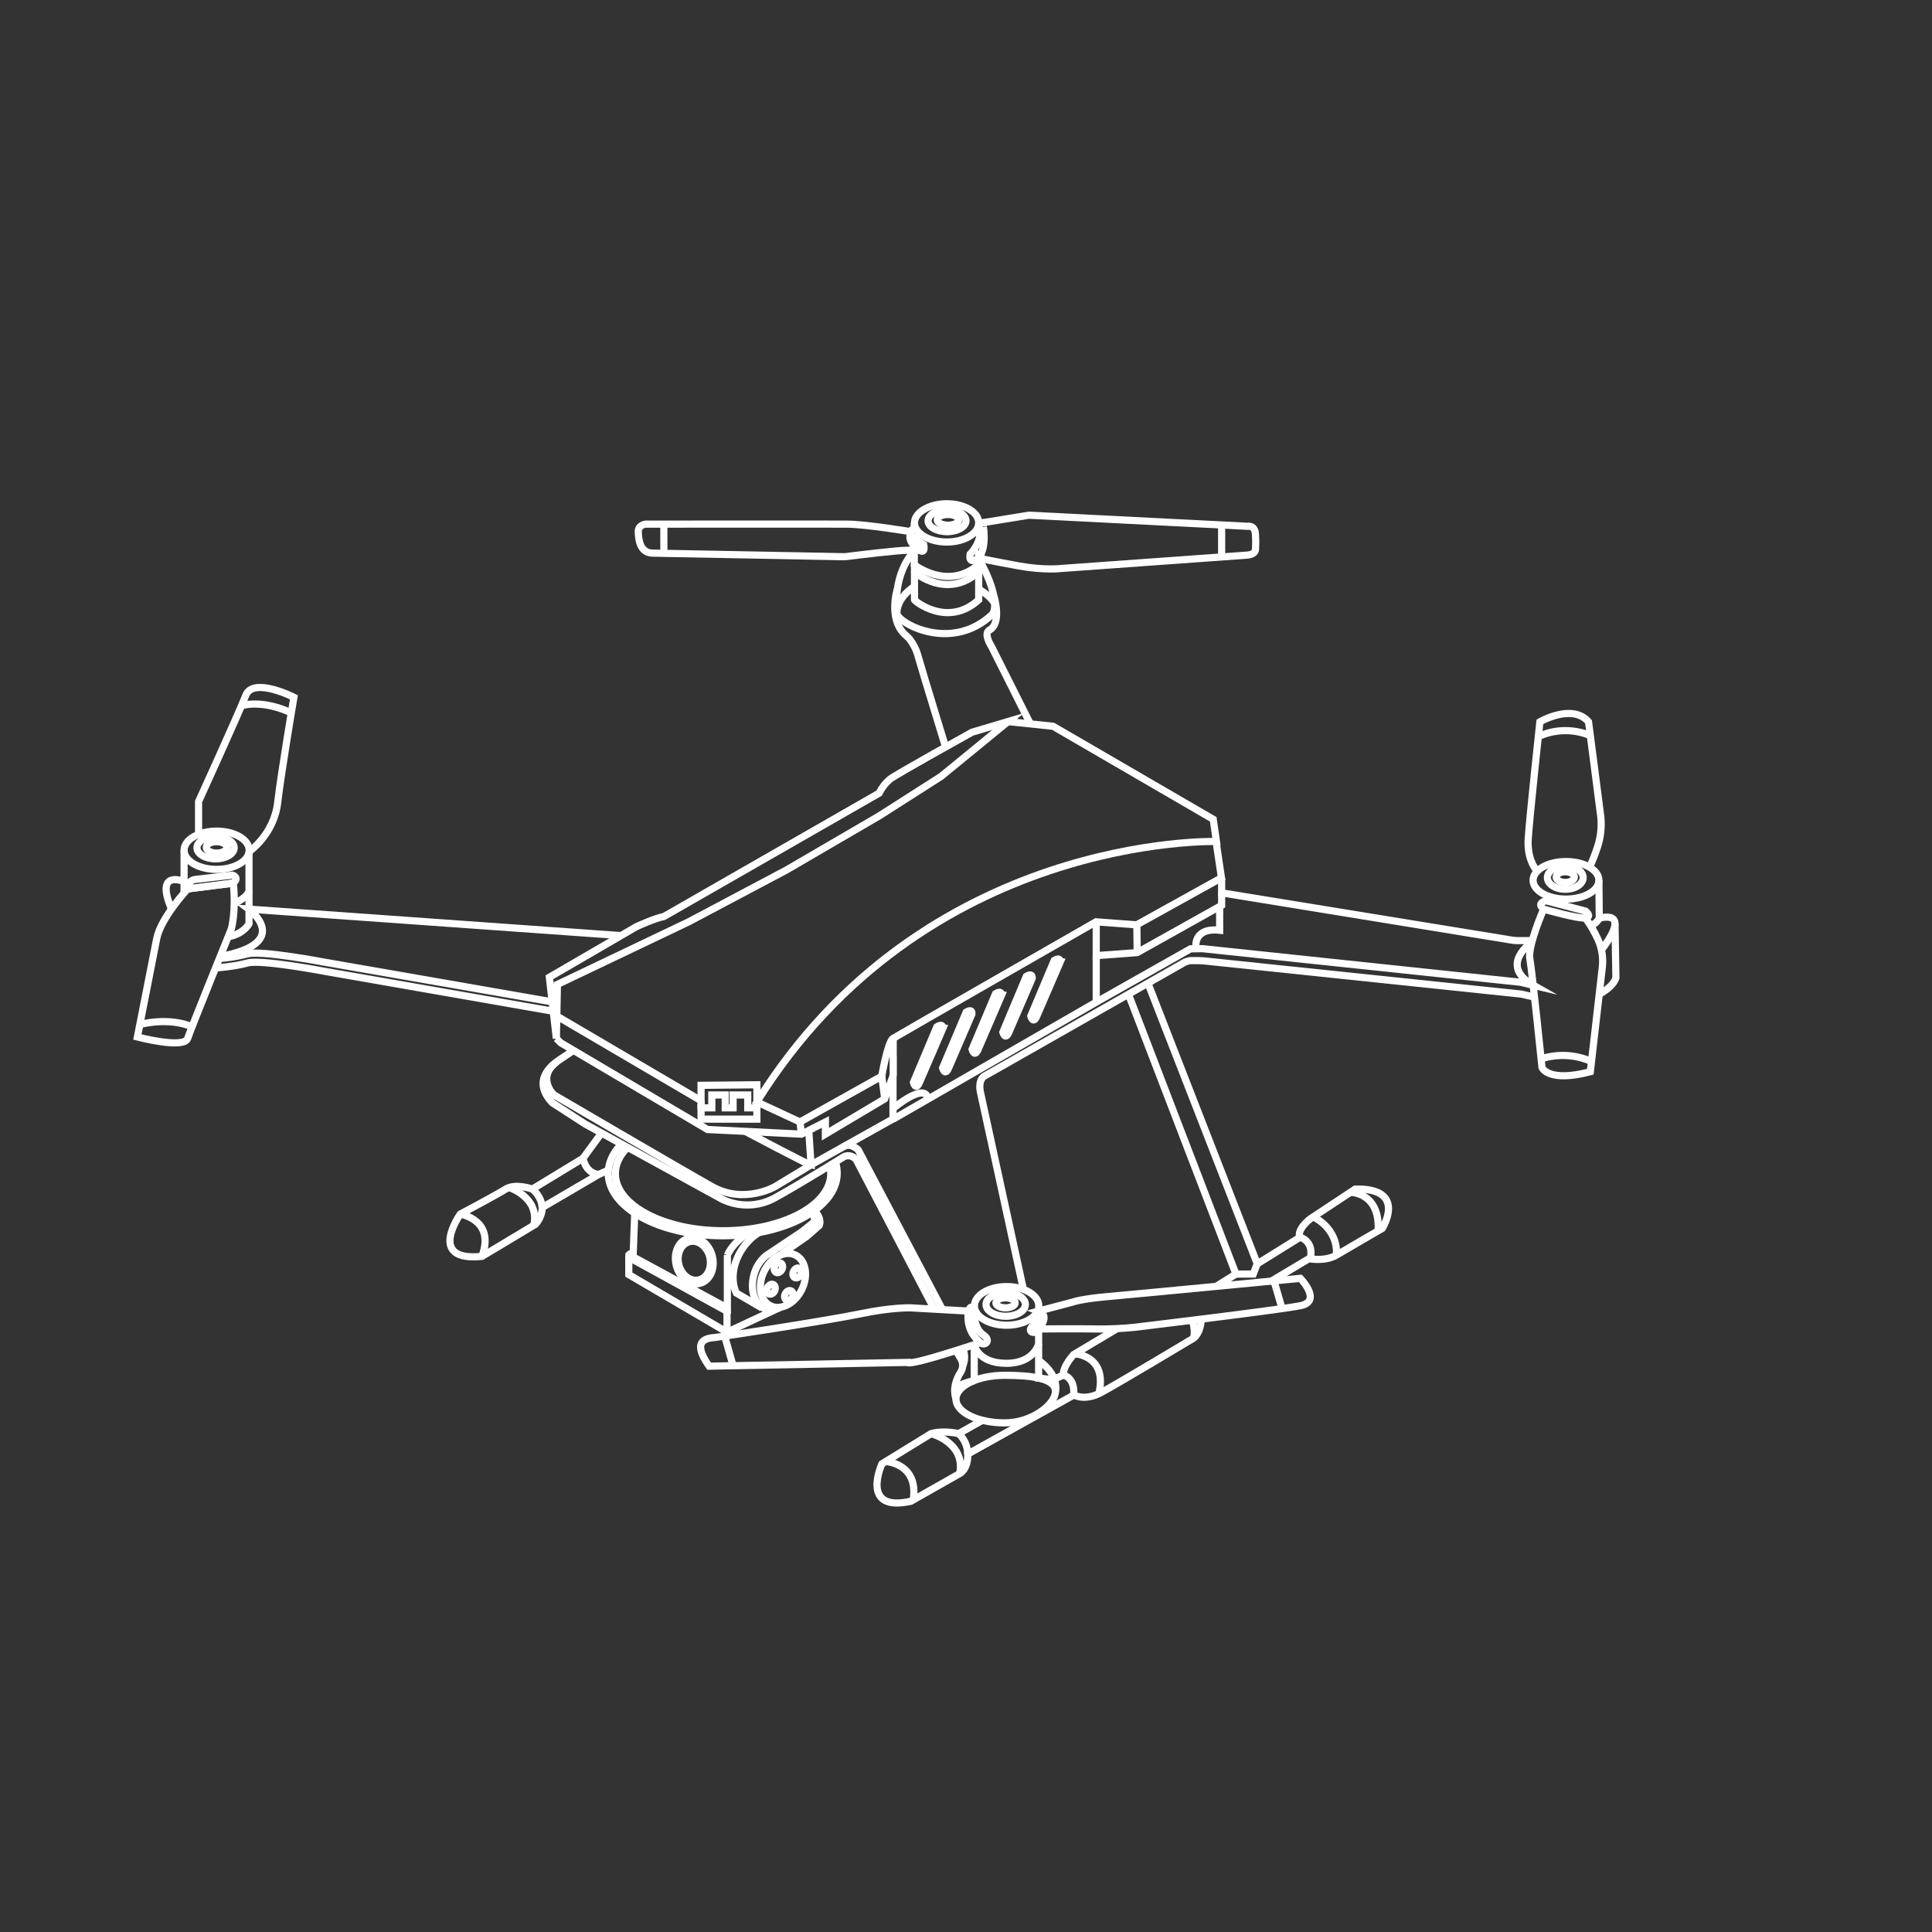 <?xml version="1.0" encoding="utf-8"?>
<!-- Generator: Adobe Illustrator 23.0.1, SVG Export Plug-In . SVG Version: 6.00 Build 0)  -->
<svg version="1.1" id="Layer_1" xmlns="http://www.w3.org/2000/svg" xmlns:xlink="http://www.w3.org/1999/xlink" x="0px" y="0px"
	 viewBox="0 0 1080 1080" style="enable-background:new 0 0 1080 1080;" xml:space="preserve">
<rect x="0" y="0" width="1080" height="1080" fill="#333333" stroke="none"/>
<style type="text/css">
	.st0{fill:none;stroke:#FFFFFF;stroke-width:4;stroke-miterlimit:10;}
</style>
<title>drone -2(white)</title>
<path class="st0" d="M104.9,496.9c0,0-15,16.1-17.3,27.8s-10.8,55-10.8,55s26.1,6.8,28.1,0.8s24.4-61.2,24.4-61.2s2.8-9.8,1.1-25.6
	L104.9,496.9z"/>
<path class="st0" d="M139.2,476.1c0,0,13.9-9.5,16-27.3s9.1-59,9.1-59s-22.8-11.6-26.9-1.1S111,448.1,111,448.1v18"/>
<ellipse class="st0" cx="121.1" cy="475.3" rx="18.2" ry="10.7"/>
<ellipse class="st0" cx="120.5" cy="473.9" rx="10.4" ry="6.2"/>
<ellipse class="st0" cx="121.1" cy="473.7" rx="5.8" ry="3.2"/>
<path class="st0" d="M104.9,496.9c0,0-0.2-4.8,4.4-5.3s20.6-2.4,20.6-2.4s4.2,1.1,0.6,4.4L104.9,496.9z"/>
<path class="st0" d="M139.2,476.1v22.1c0,0-0.9,3.5-8.3,6.9"/>
<line class="st0" x1="102.9" y1="475.3" x2="102.9" y2="499.1"/>
<path class="st0" d="M102.9,492.8c0,0-16.7-7.2-7,15.4"/>
<path class="st0" d="M139.2,498.2v18.2c0,0-2.9,5.7-11.7,7.3"/>
<path class="st0" d="M123,534.7c41.3-7.6,16.1-26.5,16.1-26.5L347,523"/>
<path class="st0" d="M78.2,572.7c0,0,15.7-4.4,29.2,1.3"/>
<path class="st0" d="M134.9,394.5c0,0,11.3-3.8,27.9,4"/>
<path class="st0" d="M859.2,486.9c-1-1.1-5.7-7.1-4.9-18.2c0.8-12.5,6.5-65.2,6.5-65.2s18.1-10.5,27.2,0l6.9,53.4
	c0.5,5.5-0.1,11-1.8,16.3c-1.3,4-2.8,7.8-4.5,11.6"/>
<path class="st0" d="M862.9,508.2c0,0-4.4-3.1,1.3-4.7l22.1,5.8c0,0,4,3.1,0,3.8S862.9,508.2,862.9,508.2z"/>
<path class="st0" d="M862.9,508.2c0,0-9,20.6-7.7,27.8s6.8,60.8,6.8,60.8s3.4,8.5,27,2.3l6.6-57.5c0.8-5.6,0-11.3-2.3-16.4
	c-3.8-8.1-7.1-12-7.1-12"/>
<ellipse class="st0" cx="875.4" cy="492.1" rx="18.4" ry="10.5"/>
<ellipse class="st0" cx="875" cy="490.6" rx="10" ry="6.5"/>
<ellipse class="st0" cx="875" cy="490.3" rx="5.1" ry="3"/>
<path class="st0" d="M893.8,492.1l0.2,21.2c-1,1.9-2.7,3.4-4.8,4.1"/>
<path class="st0" d="M894,513.3c0,0,18.9-5.7,1.3,17.6"/>
<path class="st0" d="M902.8,516.4l0.5,30.2c0,0-0.8,4.5-9.2,9.1"/>
<path class="st0" d="M549.3,292.2l25.8-4.2l122.2,6.2c0,0,4.3-0.9,4.5,4.5c0.2,2.9,0.2,5.9,0,8.8c0,0-0.3,2.5-4.5,2.8
	S593,317.8,593,317.8s-9.3,1.1-23.2-1.4s-22.7-4.4-22.7-4.4"/>
<path class="st0" d="M547.1,311.9c0,0-5.9,4.5-4.8-2.1c0,0,7.3-7.3,5.1-14.8c-0.8-2.6,1.9-2.8,1.9-2.8S552.3,305.1,547.1,311.9z"/>
<path class="st0" d="M547.1,292.3c0,5.9-8,10.7-17.8,10.7s-18.1-4.8-18.1-10.7s8.3-10.7,18.1-10.7S547.1,286.3,547.1,292.3z"/>
<ellipse class="st0" cx="529.4" cy="291.1" rx="10.6" ry="6.1"/>
<ellipse class="st0" cx="529.9" cy="290.6" rx="6" ry="3"/>
<path class="st0" d="M511.1,298.4c0,3.1,5.3,6.1,5.3,6.1s1.2,5.8-2.8,2.8s-5.9-5.5-4.5-10.1c0,0-24.7-4.1-35.3-4.2s-113,0-113,0
	s-4.1,0.5-4,4.2s0.6,11.8,7.9,12l106.4,2c0.7,0,1.5,0,2.2-0.1c5.4-0.7,28.7-3.5,33.8-3.5l6.4-0.1"/>
<line class="st0" x1="511.1" y1="292.3" x2="511.1" y2="298.4"/>
<path class="st0" d="M509.1,297.2c0,0,0.6-1.7,1.7-1.5"/>
<path class="st0" d="M511.2,319.6v15.7c0,0.6,18.6,15.8,35.9,0v-15.7"/>
<path class="st0" d="M511.2,315.6v4c0,0.6,18.6,15.8,35.9,0v-4"/>
<path class="st0" d="M511.2,307.9c0.3,0.1-11.9,10.2-9.9,34.6c0,0.4,0.2,0.9,0.4,1.3c2.7,5.8,31.2,20.4,53.1-0.5
	c0,0,5.9-6.6-7.8-31.3v3.7c-17.3,14.7-35.9,0-35.9,0v-8.3"/>
<path class="st0" d="M501.4,342.5c0,0-0.6-7.9,9.9-14.8"/>
<path class="st0" d="M556.1,337.6c0,0-1.5-3.9-9-8.3"/>
<path class="st0" d="M120.5,541.1c0,0,10.4-0.7,17.9-2.8s43.2,4.7,43.2,4.7l127.6,22.3"/>
<path class="st0" d="M122.6,535.8c5.3-0.4,10.6-1.2,15.8-2.6c7.5-2.1,43.2,4.7,43.2,4.7l125.6,21.9"/>
<path class="st0" d="M528.6,417.6c0,0-13.1-42.7-15.3-50.5c-0.9-3.5-2.5-6.7-4.6-9.6c-0.7-0.8-1.4-1.6-2.3-2.3
	c-10.2-8.8-4.8-25.8-4.8-25.8"/>
<path class="st0" d="M555.7,333.5c0,0,4.5,14.9-2.6,18.7c-3.6,2,1.2,9.3,1.2,9.3l21.5,42.8"/>
<path class="st0" d="M580.6,732.9l19.3-5.1c0,0,4.5-1.7,19.3-3s107.7-10.2,107.7-10.2s12.5,12.8,0,15.3s-93,12.1-93,12.1
	c-6.9,0.7-13.8,1-20.8,0.9c-11.2-0.2-32.5,0-32.5,0S587.4,735.4,580.6,732.9z"/>
<ellipse class="st0" cx="562.7" cy="730" rx="18" ry="10.8"/>
<ellipse class="st0" cx="562.2" cy="729.2" rx="11" ry="6.6"/>
<ellipse class="st0" cx="562.1" cy="728.3" rx="5.4" ry="2.8"/>
<path class="st0" d="M541.3,732.9c0,0,1.8-4.9,2.7,0s1.3,10.3,5.8,13.4s0.8,6.4-1.7,4.3S540,743.5,541.3,732.9z"/>
<path class="st0" d="M541.3,732.9l-32.2-1.8c0,0-10.3-0.4-28.6,3.4s-78.1,12.9-81.1,13.2s-13.9,0.7-3,16l110.7-2.1
	c0,0-0.1,1.6,16.4-3.3s24.5-7.8,24.5-7.8"/>
<path class="st0" d="M580.6,732.9c0,0,0.2,5.3-3.3,8.3s0.9,5.5,3.3,1.7v8.3c0,0-2.5,10.9-18,10.9c-16.2,0-18-10.4-18-10.4v20"/>
<path class="st0" d="M590,777.8c0,7.3-13.2,17.6-28.3,17.6s-27.3-5.9-27.3-13.3s12.2-13.3,27.3-13.3S590,770.5,590,777.8z"/>
<path class="st0" d="M534.5,782.1c0,0-3.1-6.3,2.6-15.2c1.3-2.1,1.4-4.8,0.2-7l-2.8-4.8"/>
<path class="st0" d="M580.6,751.3v19.1c0,0,7,0.5,9,1.4"/>
<path class="st0" d="M544.7,771.8c0,0-8.4,1.4-11,5"/>
<path class="st0" d="M590,777.8c0,0,2.5-8.9-9.4-17.3"/>
<path class="st0" d="M572.1,720.8l-24-110.1c0,0-1.7-6.5,2.1-9.1l111-63.1c1.2-0.8,2.7-1.3,4.2-1.5h4.5c1.2,0,2.5,0.1,3.7,0.2
	l176.7,18.5l7.5,1.7"/>
<path class="st0" d="M538.1,754c0,0,2.5,4,0,9.8"/>
<path class="st0" d="M526.9,732.2l-47.2-89.5c0,0-4.5-4.2-8.1-1.7"/>
<path class="st0" d="M311,580.5l-3.9-34.2l48.5-28.2c0,0,9.8-4.6,15.6-5.8l120.2-68.9c1.5-3,3.6-5.7,6.2-7.9
	c3.8-2.9,45.8-26.2,45.8-26.2l20.2-6l-37.5,30.7l-34.6,22.1l-51.8,30.2l-54.7,29l-73.4,35L311,580.5z"/>
<path class="st0" d="M563.8,403.4l24.9,2.6l89.5,52l1.8,12.4c0,0-163.3-4.8-256.9,145.6l24.1,11.2l45.7-25.6c0,0,3.3-19.2,6.3-21.1
	s113.5-65.2,113.5-65.2l22.7,1.7l47.4-26.3l-3-20.2"/>
<path class="st0" d="M311,580.5l2.4,2.4l82.1,48.5L448,634l13.4-6.8v6.8l33.1-19.7l4.7-12.8v24l-45.9,25.7l-20,12.1
	c0,0-17.3,10.1-35.3,0s-88.4-51.3-88.4-51.3s-10.8-10.3,3.2-19.6l7.6-5.1"/>
<line class="st0" x1="499.3" y1="580.5" x2="499.3" y2="601.6"/>
<line class="st0" x1="492.9" y1="601.6" x2="494.6" y2="614.4"/>
<line class="st0" x1="447.2" y1="627.2" x2="448" y2="634"/>
<path class="st0" d="M452.1,632l1.3,19.3c-1.6-0.2-36.9-18.9-36.9-18.9"/>
<path class="st0" d="M499.3,625.6l114.9-66.2l51.3-29l6.6-0.1l178,18.8l7.1,1.7c-20-11.3-0.7-24.3-0.7-24.3"/>
<path class="st0" d="M682.9,490.8v8.3l162,26.4c1,0.2,2.1,0.3,3.2,0.3h8.8"/>
<polyline class="st0" points="612.8,515.3 612.8,534.2 635.7,532.5 682.9,506.1 682.9,499.1 "/>
<line class="st0" x1="635.5" y1="517" x2="635.7" y2="532.5"/>
<line class="st0" x1="612.8" y1="534.2" x2="612.8" y2="560.2"/>
<path class="st0" d="M499.3,619.6c0,0,17.9-15.1,19.5-5.3"/>
<path class="st0" d="M523.7,574l-13.1,31.1c0,0,1.3,4.9,3.4,0c2.2-4.9,13-30.1,13-30.1S527.5,571.6,523.7,574z"/>
<path class="st0" d="M540.1,565.8L526.9,597c0,0,1.3,4.9,3.4,0s13-30.1,13-30.1S543.9,563.5,540.1,565.8z"/>
<path class="st0" d="M556.5,555.5l-13.1,31.1c0,0,1.3,4.9,3.4,0s13-30.1,13-30.1S560.3,553.2,556.5,555.5z"/>
<path class="st0" d="M573.7,545.8L560.6,577c0,0,1.3,4.9,3.4,0s13-30.1,13-30.1S577.5,543.5,573.7,545.8z"/>
<path class="st0" d="M589.3,536.9L576.2,568c0,0,1.3,4.9,3.4,0s13-30.1,13-30.1S593.1,534.6,589.3,536.9z"/>
<path class="st0" d="M668.6,530.3c0,0-2.4-11.9,13.2-10.3v-13.3"/>
<path class="st0" d="M311.3,593.6c0,0-15.5,9.4-2.5,22.9l18.4,11.9l76.3,41.9c9.4,4.6,20.5,4.4,29.7-0.7
	c15.5-8.6,38.4-22.9,38.4-22.9c4-2.1,7,1.5,7,1.5l43.8,83.9"/>
<polyline class="st0" points="311.3,568 391.9,615.3 391.9,606.7 423.1,606.4 423.1,616 423.1,625.6 391.9,625.6 391.9,619.3 
	397.9,619.3 397.9,612.1 405.4,612.1 405.4,619.3 409.8,619.3 409.8,612.1 418,612.1 418,619.3 423.1,619.3 "/>
<line class="st0" x1="391.9" y1="620.2" x2="391.9" y2="615.3"/>
<polyline class="st0" points="630.4,554.7 690.9,712.2 700.6,712.2 702.8,706.4 641.7,549.6 "/>
<line class="st0" x1="690.9" y1="712.2" x2="679.8" y2="719.1"/>
<path class="st0" d="M624.3,742.8l-24.1,14.4c0,0-6.1,6.4-5.8,11.5l-5.1,2.2"/>
<path class="st0" d="M549.3,793.9l-13.4,7.5c0,0-8.2-2-15.4,0l-27.5,16.9c0,0-12.6,27.4,16.2,20.9l26.8-15.2c0,0,5.2-2,5-11.2
	l59.3-33c0,0,5.9,3.6,15.1-1.3s51.9-30.5,51.9-30.5s3.9-2.7,4.2-10.6"/>
<path class="st0" d="M710.6,716.2l21.1-12.6c0,0,9,1.8,15.4-2s25.6-14.9,25.6-14.9s14.3-22.7-15.1-22l-25.1,16.6
	c0,0-7.7,5.8-5.9,10.4l-23.8,14.8"/>
<path class="st0" d="M734,680.2c0,0,13.9,6,13.1,21.3"/>
<path class="st0" d="M754.7,666.5c0,0,16.8-0.3,15.7,21.4"/>
<path class="st0" d="M726.6,691.6c0,0,8,1.8,5.9,12"/>
<path class="st0" d="M666.6,738c0,0,1.8,6.1,0.6,10"/>
<path class="st0" d="M600.8,756.8c0,0,18.4,0.7,13.5,22.2"/>
<path class="st0" d="M594.4,768.6c0,0,6.7,1.4,5.8,11.2"/>
<path class="st0" d="M495.2,817c0,0,18.5,1,15.3,21.5"/>
<path class="st0" d="M520.5,801.4c0,0,19.4,5,16,22.3"/>
<path class="st0" d="M336.2,633.4l-10.3,14.1l-28.3,17.2c0,0-9.5-3.4-14.9,0s-25.4,14-25.4,14s-19.1,26.9,12.2,23.6l29.8-17.9
	c2.2-2.4,3.5-5.4,3.8-8.6c0-0.3,0-0.6,0-0.8l31.6-18.5l5.8-2.6"/>
<path class="st0" d="M535.9,801.4c3.2,2.9,5,7.1,5,11.4"/>
<path class="st0" d="M325.9,647.5c0,0,1.3,8.2,8.6,9"/>
<path class="st0" d="M297.6,664.6c0,0,5.3,4.4,5.4,10.3"/>
<path class="st0" d="M284.5,663.8c0,0,17.4,5.4,13.9,21.2"/>
<path class="st0" d="M257.2,678.7c0,0,19.9,3,12.2,23.6"/>
<path class="st0" d="M467,649.6c0.7,2,1,4.1,1,6.2c0,19.3-28.7,35-64,35s-64-15.7-64-35c0-5.7,2.5-11,6.8-15.7"/>
<path class="st0" d="M463.9,652.1c0.3,1.3,0.5,2.7,0.5,4c0,17.6-27,31.9-60.2,31.9S344,673.7,344,656.1c0-5.2,2.3-10.1,6.5-14.4"/>
<ellipse transform="matrix(0.972 -0.236 0.236 0.972 -155.388 111.587)" class="st0" cx="388.1" cy="704.5" rx="8.9" ry="11"/>
<ellipse transform="matrix(0.972 -0.236 0.236 0.972 -155.388 111.587)" class="st0" cx="388.1" cy="704.5" rx="10.4" ry="13"/>
<polyline class="st0" points="354.8,678.7 353.9,702.6 406.6,731.2 406.6,701.5 "/>
<path class="st0" d="M406.4,731.2l-1.5,1l-52.2-28.7c-0.9-0.3-1.4-1.2-1.1-2.1c0,0,0-0.1,0-0.1c0.5-0.6,1.4-0.7,2.1-0.3"/>
<polyline class="st0" points="406.4,731.2 406.4,744.7 351.5,712.5 351.5,701.9 "/>
<ellipse transform="matrix(0.445 -0.896 0.896 0.445 -398.006 789.192)" class="st0" cx="437.3" cy="715.5" rx="15.8" ry="11.7"/>
<path class="st0" d="M436.8,701l14.1-9.8l7-6.1c1.8-3.8-2.4-8.2-2.4-8.2"/>
<path class="st0" d="M406.4,744.7l30-14c-2.3,1.5-5.2,1.9-7.9,1.2c-6.4-1.8-9.6-10.5-7-19.5c1.1-4.1,3.4-7.7,6.6-10.4l19.8-13.2
	l7.1-5.6c1-4.4-1.6-5.2-1.6-5.2"/>
<ellipse transform="matrix(0.445 -0.896 0.896 0.445 -393.08 783.003)" class="st0" cx="434.8" cy="708.4" rx="2.9" ry="2.2"/>
<ellipse transform="matrix(0.445 -0.896 0.896 0.445 -403.737 796.853)" class="st0" cx="440.6" cy="723.9" rx="2.9" ry="2.2"/>
<ellipse transform="matrix(0.445 -0.896 0.896 0.445 -406.117 786.014)" class="st0" cx="430.7" cy="720.4" rx="2.9" ry="2.2"/>
<ellipse transform="matrix(0.445 -0.896 0.896 0.445 -389.852 793.967)" class="st0" cx="445.2" cy="711.3" rx="2.9" ry="2.2"/>
<path class="st0" d="M424,689.1c-3.3,2.2-6.2,4.9-8.5,8.2c-6,8.4-7.2,18.4-3.9,25.5l14.4,8.4"/>
<path class="st0" d="M417,690.1c-3.3,2.2-6.2,4.9-8.5,8.2c-0.7,1.1-1.4,2.2-1.9,3.4"/>
<line class="st0" x1="371.1" y1="293.6" x2="371.1" y2="309.2"/>
<line class="st0" x1="682.9" y1="293.6" x2="682.9" y2="311.1"/>
<line class="st0" x1="405.4" y1="748" x2="409.9" y2="763.8"/>
<line class="st0" x1="712.3" y1="716.5" x2="716.9" y2="732.2"/>
<path class="st0" d="M861.2,411.2c8.9-3.7,18.9-3.7,27.8,0"/>
<path class="st0" d="M861.5,591.9c9.3-3,19.3-2.4,28.2,1.5"/>
</svg>

